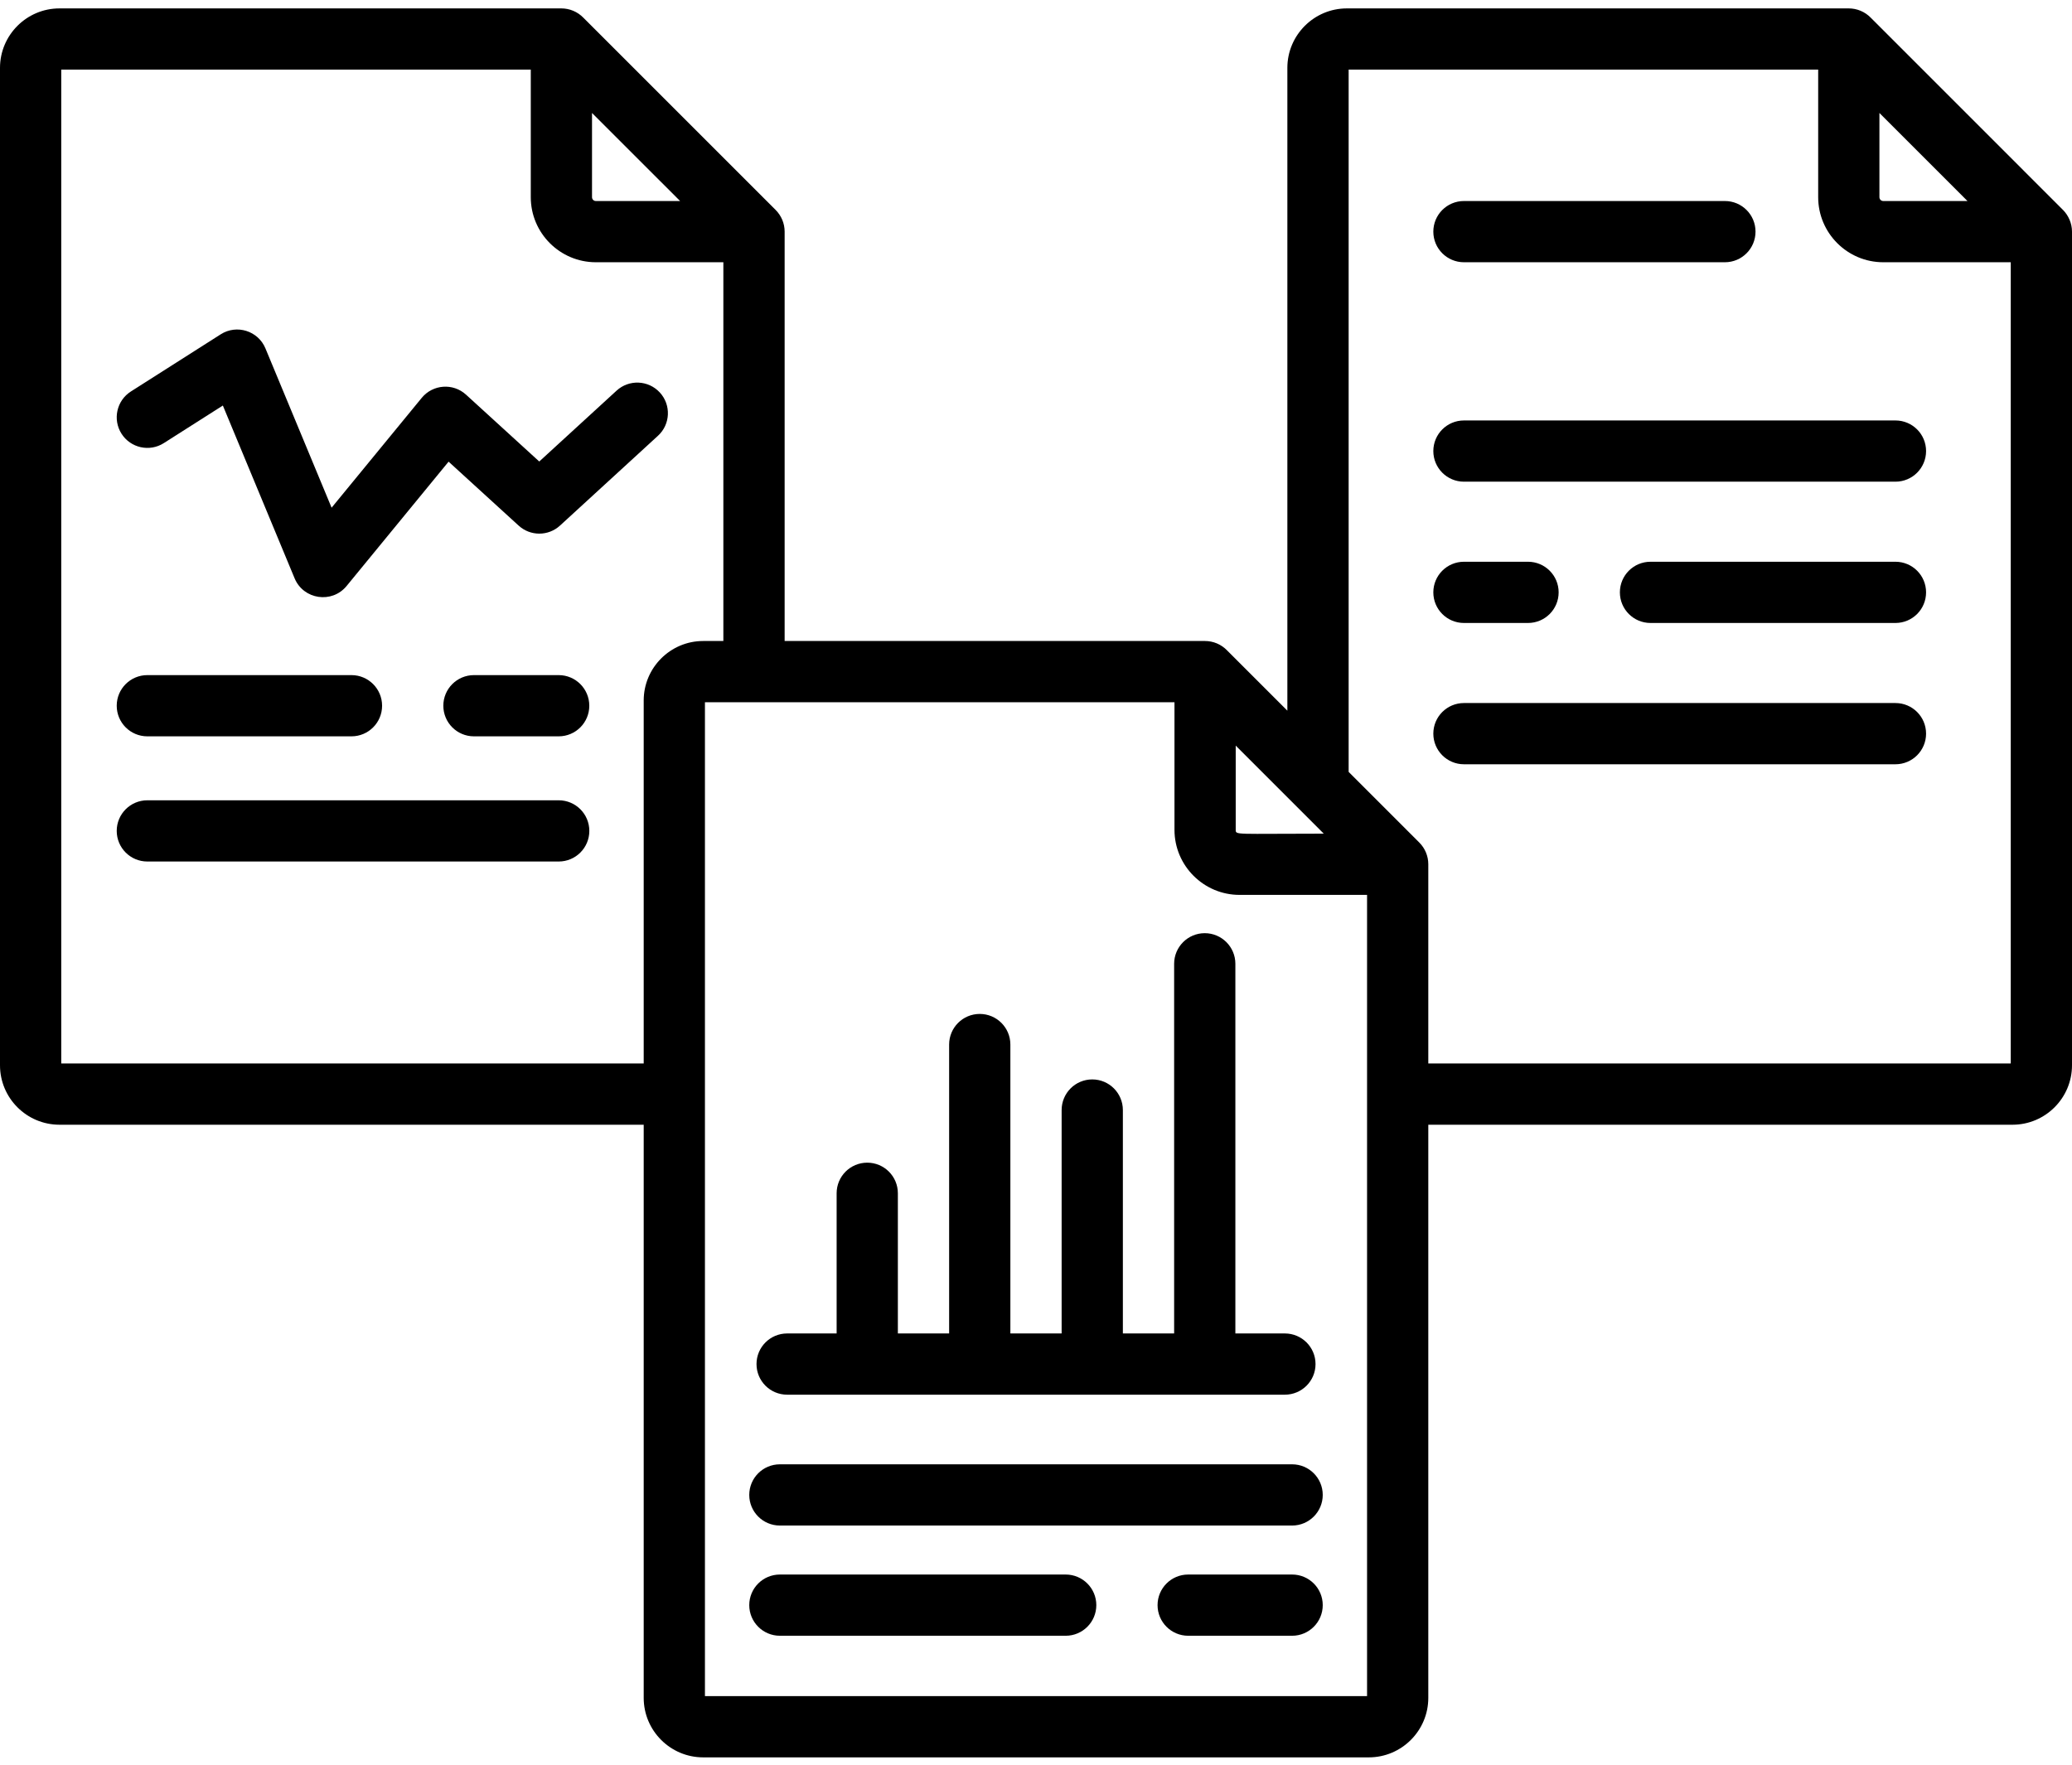 <svg width="54" height="46" viewBox="0 0 54 46" fill="none" xmlns="http://www.w3.org/2000/svg">
<path d="M53.766 5.473L48.762 0.468C48.604 0.303 48.392 0.219 48.182 0.219H35.102C34.247 0.219 33.551 0.915 33.551 1.769V18.525L31.984 16.958C31.825 16.791 31.612 16.709 31.406 16.709H20.449V6.037C20.449 5.825 20.364 5.623 20.215 5.473L15.208 0.466C15.05 0.301 14.837 0.219 14.63 0.219H1.55C0.695 0.219 0 0.915 0 1.769V27.768C0 28.623 0.695 29.318 1.55 29.318H16.776V44.258C16.776 45.114 17.472 45.809 18.326 45.809H35.674C36.528 45.809 37.224 45.114 37.224 44.258V29.318H52.45C53.305 29.318 54 28.623 54 27.768V6.037C54 5.822 53.909 5.617 53.766 5.473V5.473ZM48.981 2.945L51.276 5.24H49.081C49.026 5.24 48.981 5.196 48.981 5.14V2.945ZM32.205 19.436C33.008 20.238 33.701 20.931 34.5 21.731C32.191 21.731 32.205 21.771 32.205 21.631V19.436ZM15.429 2.945L17.725 5.24H15.529C15.474 5.24 15.429 5.196 15.429 5.14V2.945ZM16.776 18.26V27.722H1.596V1.815H13.833V5.14C13.833 6.075 14.594 6.836 15.529 6.836H18.852V16.709H18.326C17.472 16.709 16.776 17.405 16.776 18.26ZM35.628 44.213H18.372C18.372 43.451 18.372 20.059 18.372 18.305H30.609V21.631C30.609 22.566 31.37 23.327 32.305 23.327H35.628V44.213ZM52.404 27.722H37.224V22.527C37.224 22.315 37.138 22.111 36.99 21.963L35.148 20.121V1.815H47.385V5.14C47.385 6.075 48.146 6.836 49.081 6.836H52.404V27.722Z" fill="black"/>
<path d="M38.153 6.836H44.954C45.395 6.836 45.752 6.479 45.752 6.038C45.752 5.597 45.395 5.24 44.954 5.24H38.153C37.712 5.24 37.355 5.597 37.355 6.038C37.355 6.479 37.712 6.836 38.153 6.836Z" fill="black"/>
<path d="M37.355 11.758C37.355 12.198 37.712 12.556 38.153 12.556H49.399C49.84 12.556 50.197 12.198 50.197 11.758C50.197 11.317 49.84 10.96 49.399 10.96H38.153C37.712 10.96 37.355 11.317 37.355 11.758Z" fill="black"/>
<path d="M38.153 16.239H39.823C40.264 16.239 40.621 15.882 40.621 15.441C40.621 15 40.264 14.643 39.823 14.643H38.153C37.712 14.643 37.355 15 37.355 15.441C37.355 15.882 37.712 16.239 38.153 16.239Z" fill="black"/>
<path d="M49.399 14.643H43.015C42.574 14.643 42.217 15 42.217 15.441C42.217 15.882 42.574 16.239 43.015 16.239H49.399C49.84 16.239 50.197 15.882 50.197 15.441C50.197 15 49.84 14.643 49.399 14.643Z" fill="black"/>
<path d="M49.399 18.326H38.153C37.712 18.326 37.355 18.683 37.355 19.124C37.355 19.564 37.712 19.922 38.153 19.922H49.399C49.84 19.922 50.197 19.564 50.197 19.124C50.197 18.683 49.84 18.326 49.399 18.326Z" fill="black"/>
<path d="M16.069 10.183L14.054 12.03L12.146 10.288C11.806 9.978 11.28 10.019 10.991 10.371L8.642 13.234L6.918 9.082C6.728 8.623 6.169 8.449 5.753 8.714L3.412 10.204C3.04 10.441 2.93 10.934 3.167 11.306C3.404 11.678 3.897 11.787 4.268 11.551L5.808 10.571L7.678 15.075C7.91 15.631 8.652 15.74 9.033 15.275L11.691 12.034L13.517 13.701C13.822 13.98 14.29 13.98 14.595 13.7L17.148 11.359C17.473 11.062 17.495 10.556 17.197 10.232C16.899 9.907 16.394 9.885 16.069 10.183Z" fill="black"/>
<path d="M3.84 19.194H9.16C9.601 19.194 9.958 18.837 9.958 18.396C9.958 17.956 9.601 17.598 9.16 17.598H3.84C3.399 17.598 3.042 17.956 3.042 18.396C3.042 18.837 3.399 19.194 3.84 19.194Z" fill="black"/>
<path d="M14.56 17.598H12.352C11.911 17.598 11.554 17.956 11.554 18.396C11.554 18.837 11.911 19.194 12.352 19.194H14.56C15.001 19.194 15.358 18.837 15.358 18.396C15.358 17.956 15.001 17.598 14.56 17.598Z" fill="black"/>
<path d="M14.561 20.861H3.84C3.399 20.861 3.042 21.219 3.042 21.659C3.042 22.1 3.399 22.457 3.84 22.457H14.561C15.002 22.457 15.359 22.1 15.359 21.659C15.359 21.219 15.002 20.861 14.561 20.861Z" fill="black"/>
<path d="M32.196 25.123C32.196 24.683 31.839 24.325 31.398 24.325C30.957 24.325 30.6 24.683 30.6 25.123V34.759H29.264V28.936C29.264 28.495 28.907 28.137 28.466 28.137C28.025 28.137 27.668 28.495 27.668 28.936V34.759H26.332V27.228C26.332 26.787 25.975 26.43 25.534 26.43C25.093 26.43 24.736 26.787 24.736 27.228V34.759H23.4V31.105C23.4 30.664 23.043 30.307 22.602 30.307C22.161 30.307 21.804 30.664 21.804 31.105V34.759H20.514C20.073 34.759 19.716 35.116 19.716 35.557C19.716 35.998 20.073 36.355 20.514 36.355H33.486C33.927 36.355 34.285 35.998 34.285 35.557C34.285 35.116 33.927 34.759 33.486 34.759H32.196V25.123Z" fill="black"/>
<path d="M33.675 38.17H20.325C19.884 38.17 19.527 38.527 19.527 38.968C19.527 39.409 19.884 39.766 20.325 39.766H33.675C34.115 39.766 34.473 39.409 34.473 38.968C34.473 38.527 34.115 38.17 33.675 38.17Z" fill="black"/>
<path d="M27.774 41.043H20.325C19.884 41.043 19.527 41.4 19.527 41.841C19.527 42.281 19.884 42.639 20.325 42.639H27.774C28.215 42.639 28.572 42.281 28.572 41.841C28.572 41.4 28.214 41.043 27.774 41.043Z" fill="black"/>
<path d="M33.675 41.043H30.966C30.525 41.043 30.168 41.4 30.168 41.841C30.168 42.281 30.525 42.639 30.966 42.639H33.675C34.116 42.639 34.473 42.281 34.473 41.841C34.473 41.4 34.116 41.043 33.675 41.043Z" fill="black"/>
</svg>
